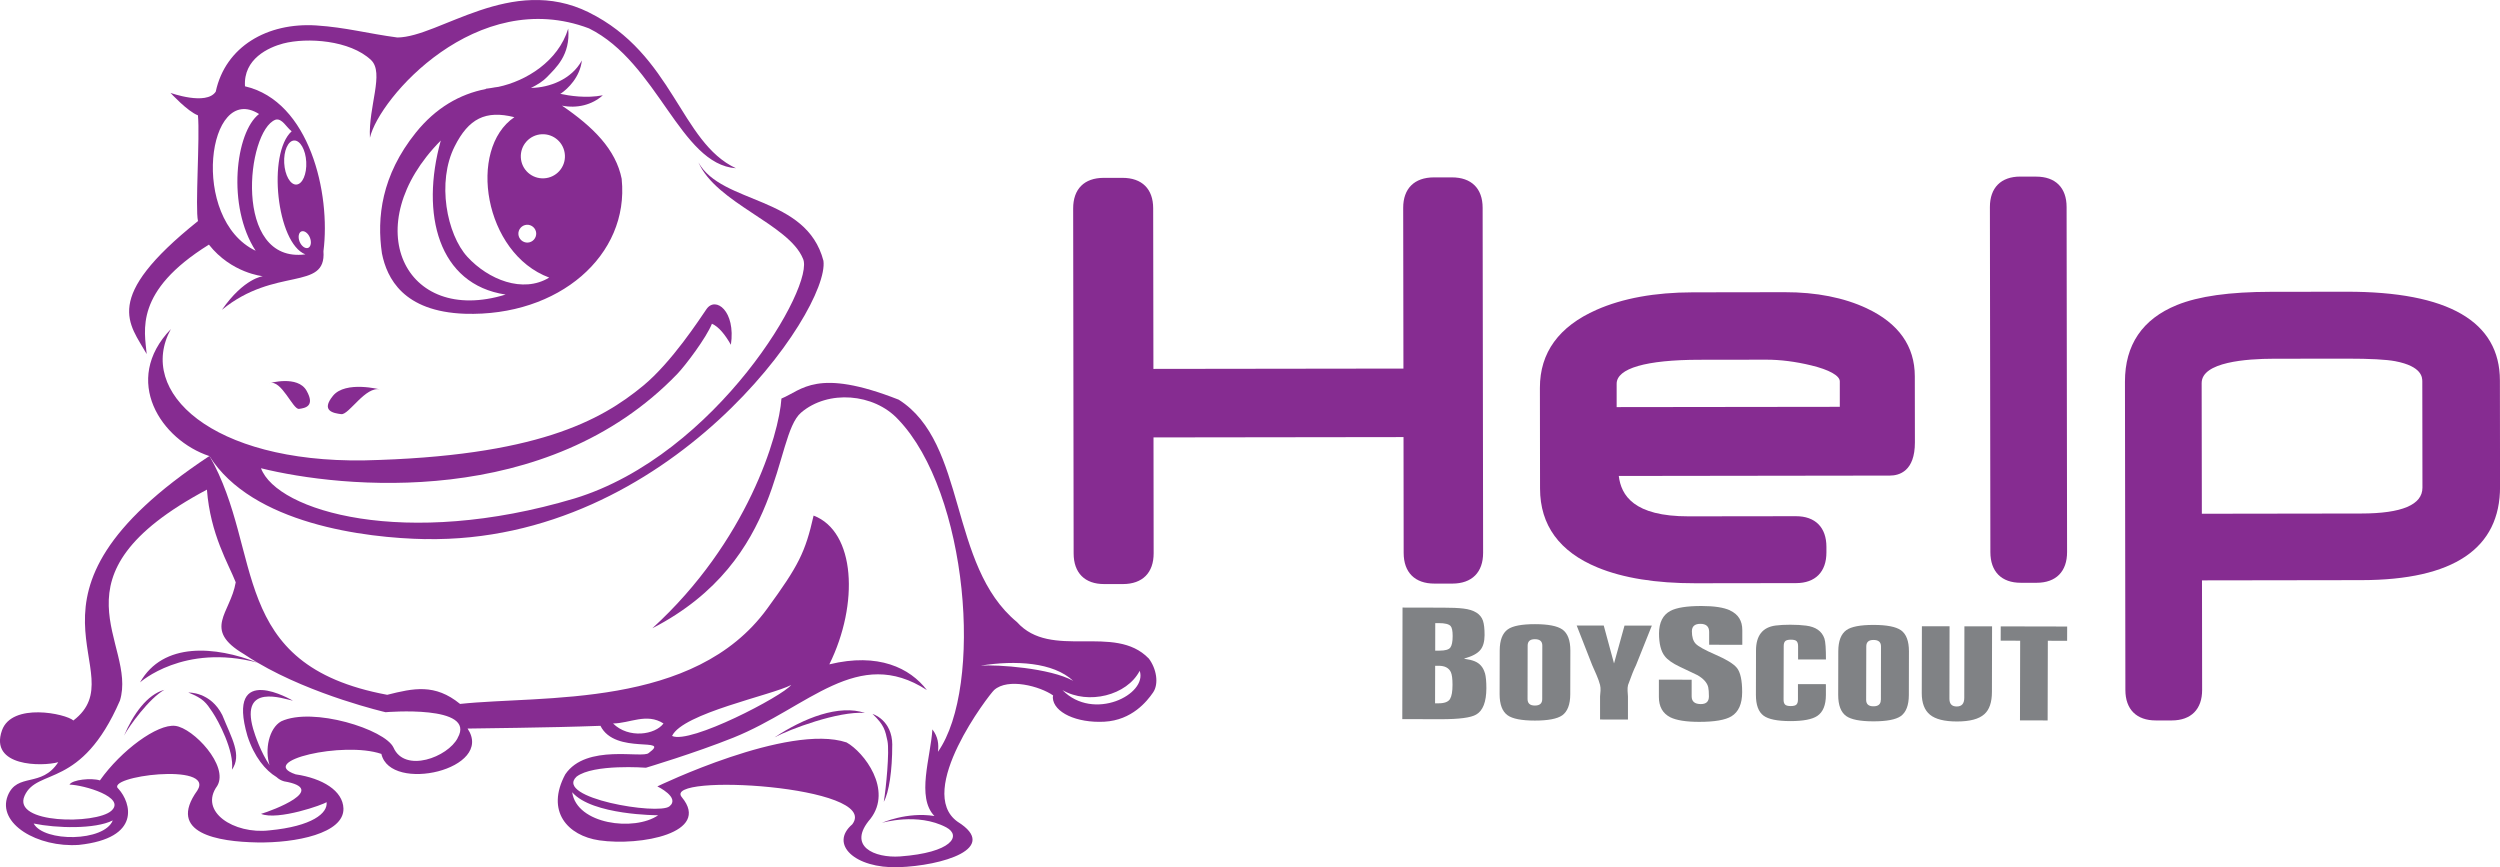 <?xml version="1.0" encoding="UTF-8"?>
<svg id="_Слой_2" data-name="Слой 2" xmlns="http://www.w3.org/2000/svg" viewBox="0 0 528.67 183.43">
  <defs>
    <style>
      .cls-1 {
        fill: #808285;
      }

      .cls-1, .cls-2 {
        stroke-width: 0px;
      }

      .cls-2 {
        fill: #862c91;
      }
    </style>
  </defs>
  <g id="Layer_1" data-name="Layer 1">
    <g>
      <g>
        <path class="cls-1" d="m365.86,129.08c-1.34-.62-3.36-.93-6.05-.93-3.08,0-5.26.34-6.56,1.03-1.61.85-2.41,2.45-2.42,4.77,0,2.14.39,3.74,1.19,4.78.59.78,1.66,1.54,3.21,2.27,1.27.6,2.52,1.19,3.76,1.79,1.26.74,2.01,1.58,2.24,2.52.1.43.15,1.08.15,1.96,0,1.08-.57,1.62-1.71,1.62-1.29,0-1.94-.55-1.94-1.63v-3.52s-6.93-.02-6.93-.02v3.64c-.01,2.06.8,3.5,2.43,4.33,1.29.63,3.32.96,6.09.96,3.26,0,5.53-.39,6.83-1.18,1.5-.92,2.26-2.62,2.26-5.11,0-2.49-.37-4.2-1.11-5.12-.7-.86-2.2-1.79-4.49-2.78-2.3-1-3.71-1.78-4.24-2.35-.53-.57-.79-1.44-.79-2.6,0-1.06.6-1.59,1.79-1.59,1.24,0,1.86.58,1.86,1.72v2.7s7.01.02,7.01.02v-3.09c.01-1.98-.85-3.37-2.58-4.17Z"/>
        <path class="cls-1" d="m314,142.32c-.36-1.23-1.08-2.05-2.17-2.49-.57-.23-1.29-.4-2.17-.52v-.06c1.63-.44,2.76-1.04,3.38-1.8.59-.69.89-1.74.9-3.15,0-1.33-.11-2.34-.34-3.03-.49-1.45-1.87-2.31-4.14-2.58-1.06-.13-2.48-.19-4.26-.19l-8.61-.02-.05,23.59,8.18.02c3.85,0,6.34-.32,7.45-.99,1.42-.81,2.14-2.67,2.15-5.57,0-1.41-.1-2.47-.3-3.19Zm-7.35,5.47c-.37.63-1.2.95-2.51.94h-.67s.02-7.94.02-7.94h.74c1.31,0,2.17.46,2.58,1.35.23.49.35,1.38.35,2.67,0,1.41-.17,2.4-.51,2.97Zm.04-10.84c-.33.43-1.09.64-2.29.64h-.9s.01-5.82.01-5.82h.74c1.31,0,2.14.21,2.51.62.29.33.43,1.03.43,2.11,0,1.2-.17,2.02-.5,2.45Z"/>
        <path class="cls-1" d="m386.13,139.48c0-2.31-.1-3.79-.32-4.44-.54-1.57-1.83-2.48-3.88-2.74-.94-.12-2.06-.19-3.36-.19-1.2,0-2.23.06-3.1.17-2.74.37-4.12,2.12-4.13,5.25l-.02,9.42c0,2.13.54,3.6,1.62,4.39,1.02.76,2.89,1.14,5.62,1.15,2.75,0,4.66-.36,5.75-1.1,1.2-.81,1.8-2.27,1.81-4.41v-2.3s-5.91-.01-5.91-.01v3.28c0,.48-.11.83-.32,1.04-.21.21-.61.32-1.21.32-.6,0-1.01-.11-1.21-.33-.2-.22-.31-.56-.3-1.05l.03-11.3c0-.48.1-.83.31-1.04.21-.21.61-.32,1.21-.32.6,0,1.01.11,1.21.32.2.22.31.56.31,1.05v2.81s5.91.01,5.91.01Z"/>
        <path class="cls-1" d="m330.38,133.11c-1.06-.74-2.99-1.12-5.78-1.12-2.79,0-4.71.36-5.75,1.1-1.13.81-1.7,2.29-1.71,4.46l-.02,9.24c0,2.17.56,3.66,1.69,4.47,1.04.74,2.96,1.12,5.75,1.12,2.79,0,4.72-.36,5.79-1.1,1.13-.81,1.7-2.29,1.71-4.46l.02-9.24c0-2.17-.56-3.66-1.69-4.47Zm-4.25,14.73c0,.91-.52,1.37-1.57,1.36-1.02,0-1.53-.46-1.53-1.37l.02-11.3c0-.91.51-1.37,1.54-1.36,1.05,0,1.57.46,1.56,1.37l-.02,11.3Z"/>
        <path class="cls-1" d="m341.31,140.28l-2.17-8h-5.72s3.28,8.38,3.28,8.38c.07.17.37.86.91,2.07.33.74.57,1.45.75,2.12.09.36.12.77.1,1.21-.07.74-.1,1.14-.1,1.21v4.88s5.9.01,5.9.01v-4.88c.01-.07-.02-.47-.08-1.21-.02-.45.01-.85.1-1.21.7-1.96,1.26-3.35,1.68-4.18l3.35-8.38h-5.78s-2.21,7.98-2.21,7.98Z"/>
        <polygon class="cls-1" points="423.08 135.48 427.2 135.49 427.16 152.34 433.01 152.35 433.05 135.5 437.13 135.51 437.14 132.49 423.09 132.46 423.08 135.48"/>
        <path class="cls-1" d="m415.38,147.57c0,1.22-.53,1.83-1.59,1.83-1.04,0-1.55-.55-1.55-1.63l.03-15.33h-5.85s-.03,14.15-.03,14.15c0,2.08.58,3.6,1.74,4.55,1.16.95,3.06,1.43,5.7,1.43,2.72,0,4.65-.51,5.79-1.54,1.07-.94,1.61-2.52,1.61-4.72l.03-13.86h-5.85s-.03,15.11-.03,15.11Z"/>
        <path class="cls-1" d="m401.98,133.27c-1.06-.74-2.99-1.12-5.78-1.12-2.79,0-4.71.36-5.75,1.1-1.13.81-1.7,2.29-1.71,4.46l-.02,9.24c0,2.17.56,3.66,1.69,4.47,1.04.74,2.96,1.12,5.75,1.12,2.79,0,4.72-.36,5.79-1.1,1.13-.81,1.7-2.29,1.71-4.46l.02-9.24c0-2.17-.56-3.66-1.69-4.47Zm-4.25,14.73c0,.91-.53,1.37-1.57,1.36-1.02,0-1.53-.46-1.53-1.37l.03-11.3c0-.91.51-1.37,1.54-1.36,1.05,0,1.57.46,1.57,1.37l-.02,11.3Z"/>
      </g>
      <g>
        <path class="cls-2" d="m124.51,2.61c-16.41-8.1-31.59,5.24-40.47,5.32-6.27-.83-10.89-2.14-17.15-2.55-10.34-.66-19.22,4.45-21.27,14.01-2,2.99-9.57.25-9.57.25,0,0,3.63,3.94,5.81,4.75.44,4.66-.62,19.64.01,22.36-20.5,16.39-14.47,21.69-10.85,28.12-.43-4.91-2.74-13.26,13.16-23.14,4.77,6.06,11.41,6.68,11.41,6.68,0,0-3.99.39-8.66,7.11,11.23-9.22,22.1-3.89,21.47-12.39,1.57-12.19-2.91-31.71-16.59-34.88-.38-5.81,4.99-8.23,8.07-9.05,5.06-1.32,14.12-.72,18.58,3.49,2.86,2.71-.58,9.82-.23,16.44,1.9-8.38,22.59-32.1,46.32-23.13,14.56,7.2,19.29,28.76,31.08,29.58-11.79-5.5-13.21-24.12-31.13-32.97Zm-58.98,47.62c.39.95.23,1.94-.37,2.19-.6.23-1.4-.35-1.8-1.3-.38-.97-.22-1.94.37-2.18.59-.24,1.41.33,1.8,1.29Zm-.77-16c.14,2.58-.8,4.73-2.09,4.8-1.28.07-2.43-1.97-2.57-4.55-.14-2.56.8-4.7,2.08-4.77,1.29-.07,2.45,1.96,2.58,4.52Zm-6.48-8.92c1.36-.38,2.34,1.69,3.4,2.45-5.19,4.68-3.16,23.69,2.9,26.03-15.42,2.01-12.46-26.2-6.31-28.48Zm-3.5-1.2c-4.99,3.83-6.84,19.52-.72,28.92-14.02-6.72-10.15-35.81.72-28.92Z"/>
        <path class="cls-2" d="m57.02,81.01c2.52-.75,4.91,5.62,6.21,5.46,1.29-.17,3.47-.55,1.59-3.86-1.87-3.29-7.8-1.59-7.8-1.59Z"/>
        <path class="cls-2" d="m90,114c51.62.89,85.53-48.38,84.13-58.85-3.6-13.83-21.47-11.89-26.44-20.81,3.85,8.68,19.07,13.04,22.09,20.31,2.81,5.51-18.17,41.57-48.29,50.76-35.86,10.71-62.89,2.7-66.3-6.39,17.07,4.23,60.46,8.69,88.03-19.94,1.75-1.82,6.16-7.68,7.33-10.62,1.47.64,2.82,2.36,4.01,4.45,1.06-7.15-3.24-10.33-5.16-7.54-1.44,2.09-7.34,11.21-13.39,16.2-8.97,7.4-22.65,14.96-59.04,15.79-32.21.46-48.09-14.52-40.84-27.77-10.47,10.86-2.03,23.51,8.16,26.86,9.01,14.32,32.88,17.33,45.69,17.56Z"/>
        <path class="cls-2" d="m72.15,87.58c1.63.22,5.16-6.06,8.29-5.21,0,0-7.36-1.92-10.02,1.32-2.63,3.22.09,3.68,1.73,3.89Z"/>
        <path class="cls-2" d="m131.48,37.88c-1.23-6.29-6.07-11.06-12.64-15.54,3.16.63,6.35-.14,8.64-2.19-3.54.69-7.17.09-9.01-.31.07-.05.15-.07.21-.11,1.4-.98,3.97-3.4,4.37-6.95-2.19,4.04-6.91,5.74-10.65,5.81-.03,0-.07,0-.11,0,1.4-.68,2.6-1.48,3.33-2.24,1.87-1.95,5.05-4.68,4.54-10.3-2.12,6.95-8.95,11.09-14.77,12.32-.52.05-1.03.16-1.54.24-.37.04-.75.13-1.1.15v.06c-5.56,1.09-10.61,4-14.82,9.23-7.26,9.04-8.28,17.99-7.16,25.55,1.05,5.22,4.5,12.28,17.51,12.75,19.92.63,34.82-12.37,33.19-28.46Zm-20.07,9.65c1.03-.05,1.92.75,1.98,1.78.05,1.04-.75,1.93-1.78,1.99-1.04.05-1.93-.75-1.99-1.79-.05-1.03.75-1.92,1.79-1.98Zm-18.2-17.81c-4.33,15.56-.53,30.44,13.71,32.57-21.45,6.64-31.44-14.66-13.71-32.57Zm5.64,24.61c-4.38-4.77-6.52-15.86-2.69-23.4,2.95-5.85,6.51-7.68,12.61-6.15-9.94,6.75-6.46,28.79,7.37,33.92-5.6,3.41-12.9.4-17.29-4.37Zm16.19-16.62c-2.57.14-4.77-1.83-4.9-4.4-.14-2.6,1.84-4.78,4.41-4.92,2.57-.13,4.77,1.83,4.91,4.43.14,2.57-1.84,4.76-4.42,4.89Z"/>
        <path class="cls-2" d="m44.9,150.55c1.27,1.88,4.68,8.26,4.15,12.22,2.16-3.1-.04-6.6-2.04-11.55-2.52-4.99-7.18-4.77-7.18-4.77,3.26,1.28,3.8,2.24,5.07,4.1Z"/>
        <path class="cls-2" d="m242.91,139.24c-7.21-7.47-20.64.39-27.85-7.69-14.54-11.99-10.5-37.87-25.01-47.03-17.37-6.83-20.42-2.02-24.8-.24-.49,7.67-7.23,30.29-27.3,48.58,28.13-14.48,25.55-40.55,31.45-45.6,5.7-4.89,15.41-4.08,20.51,1.41,14.89,15.48,18.07,56.59,8.44,70.31.19-1.6.04-3.15-1.18-4.74-.36,5.91-3.43,14.34.43,18.32-5.81-.93-11.14,1.46-11.14,1.46,0,0,7.57-2.28,13.66.95,3.23,1.74,1.24,5.33-9.79,6.14-5.36.37-11.32-2.12-6.25-7.97,4.72-6.13-1.35-14.07-5.06-16.14-12.32-4.1-40.01,9.3-40.01,9.3,0,0,4.92,2.35,2.54,4.23-2.37,1.87-24.43-1.77-19.63-6.29,3.56-2.74,14.68-1.89,14.68-1.89,0,0,10.29-3.07,18.51-6.37,15.91-6.41,26.25-19.53,40.9-10.05-3.57-4.67-10.26-7.97-20.63-5.44,6.31-12.78,5.53-28.09-3.33-31.46-1.75,7.76-3.18,10.6-9.81,19.68-15.43,21.22-47.53,18.28-64.95,20.15-5.32-4.34-9.83-3.33-15.41-1.93-33.98-6.33-25.97-30.21-37.58-50.51-45.39,29.98-15.24,45.6-28.78,55.94-1.61-1.44-12.98-3.85-15.1,2.09-2.73,7.7,8.48,7.68,11.9,6.73-3.56,5.49-8.66,2.1-10.68,7.09-2.32,5.92,6.33,11.01,15.05,10.4,13.32-1.43,10.97-8.96,8.4-11.81-3.32-2.69,20.52-5.71,16.64.31-6.53,9.08,4.45,10.83,12.62,10.98,8.17.15,18.43-1.91,18.28-7.18-.12-3.76-4.42-6.37-10.11-7.22-8.3-2.8,10.1-7.06,18.13-4.32,1.9,8.35,23.99,3.26,18.23-5.36,1.8-.05,17.43-.17,28.1-.58,3.11,6.28,15.14,2.13,10.2,5.75-1.25,1.22-13.2-2.05-17.64,4.51-4.18,7.79.47,12.98,7.2,13.96,8.66,1.25,23.71-1.55,17.45-9.12-4.4-5.17,42.25-2.42,36.04,5.73-4.89,4.19.53,9.36,9.74,9.07,9.21-.3,21.6-3.97,12.53-9.62-9.05-6.44,6.7-26.92,7.72-27.84,2.94-2.65,9.72-.8,12.48,1.13-.01.18-.07.33-.06.49.16,3.11,5.04,5.38,10.89,5.07,5.85-.31,9.04-4.33,10.31-6.18,1.26-1.82.74-5.04-.94-7.23ZM7.12,174.15c4.8,1,12.98,1.23,16.73-.66-1.81,4.54-14.55,4.63-16.73.66Zm89.68-18.11c-2.08,4.08-11.2,7.5-13.59,2.04-1.81-3.84-17.07-8.66-23.75-5.54-2.59,1.46-3.52,6.01-2.45,9.28-1.88-2.77-3.08-6.33-3.48-7.7-2.74-9.67,6.33-6.37,8.42-5.94,0,0-14.29-8.51-9.62,7.47,1.44,4.42,3.8,7.27,6.14,8.67.45.42.98.74,1.61.91,9.61,1.64-2.5,6.19-4.88,6.88,3.57,1.46,13.31-1.99,13.86-2.49.31,2.32-3.03,5.12-12.12,5.98-7.48.86-14.97-3.97-11-9.41,2.51-4.22-5.06-12.23-8.87-12.69-3.8-.46-11.45,5.19-15.94,11.53-1.78-.57-5.84-.17-6.44.89,3.06.08,12.1,2.69,8.83,5.56-3.27,2.87-21.01,2.77-18.32-3.2,2.68-5.97,11.97-1.26,20.16-20.12,3.76-12.27-16.19-26.18,18.4-44.62.72,9.49,4.56,15.69,6.09,19.6-1.12,6.59-7.12,9.95,1.75,15.19.93.63,1.89,1.22,2.87,1.8-8.93-3.5-19.97-4.44-24.86,4.18,0,0,9.2-8.3,24.86-4.18,11.81,6.96,27.06,10.48,27.06,10.48,0,0,19.34-1.65,15.25,5.44Zm70.51-11.19c-1.8,2.34-21.42,12.6-25.19,10.78,2.24-4.8,21.11-8.62,25.19-10.78Zm-37.67,8.14c3.55-.02,7.11-2.29,10.67,0-1.74,2.38-7.37,3.27-10.67,0Zm-8.64,14.54c4.19,4.89,18.19,4.87,18.19,4.87-5.07,3.48-17.24,1.93-18.19-4.87Zm86.38-26.77c7.38-1.17,15.34-.73,19.57,3.22-4.89-2.72-16.09-3.47-19.57-3.22Zm17.3,5.18c5.44,3.15,13.63,1.14,16.33-4.09,1.7,4.99-9.75,10.78-16.33,4.09Z"/>
        <path class="cls-2" d="m34.76,145.88c-3.65.98-6.62,5.2-8.53,9.68,1.06-1.99,5.33-7.91,8.53-9.68Z"/>
        <path class="cls-2" d="m188.69,157.56c0-5.34-4.18-6.59-4.18-6.59,2.54,2.42,2.68,3.52,3.16,5.72.45,2.22-.29,9.96-.78,12.87,1.11-1.98,1.8-6.65,1.79-12.01Z"/>
        <path class="cls-2" d="m182.92,150.77c-5.49-1.85-12.92,1.05-19.14,5.17,3.05-1.67,13.55-5.63,19.14-5.17Z"/>
      </g>
      <g>
        <path class="cls-2" d="m496.19,61.69l-15.98.02c-8.74.01-15.24.92-19.85,2.79-7.31,2.97-11.01,8.43-11,16.22l.09,65.19c0,4.1,2.36,6.45,6.46,6.44h3.33c4.1,0,6.45-2.36,6.44-6.46l-.03-23.16,33.74-.05c19.46-.03,29.31-6.68,29.29-19.77l-.03-22.46c-.02-12.48-10.93-18.79-32.45-18.76Zm16.08,41.43c0,3.62-4.34,5.46-12.91,5.47l-33.74.05-.04-27.64c0-4.46,9.53-5.13,15.21-5.14l15.52-.02c4.86,0,8.29.18,10.2.54,5.72,1.09,5.72,3.48,5.73,4.27l.03,22.47Z"/>
        <path class="cls-2" d="m296.83,116.92c0,4.13,2.38,6.5,6.51,6.49h3.8c4.13-.01,6.5-2.38,6.49-6.52l-.1-72.95c0-4.09-2.38-6.44-6.51-6.43h-3.8c-4.13.01-6.5,2.36-6.49,6.46l.05,33.97-52.87.07-.05-33.97c0-4.09-2.38-6.44-6.51-6.43h-3.97c-4.1.01-6.44,2.36-6.44,6.46l.1,72.95c0,4.13,2.36,6.5,6.46,6.49h3.97c4.13-.01,6.5-2.38,6.49-6.52l-.03-24.49,52.87-.07.03,24.49Z"/>
        <path class="cls-2" d="m394.78,65.21c-4.86-2.28-10.7-3.43-17.37-3.42l-19.48.03c-7.95.01-14.77,1.25-20.3,3.69-7.97,3.51-12,9.06-11.99,16.49l.03,21.32c.01,7.75,4.11,13.37,12.18,16.69,5.37,2.22,12.33,3.34,20.67,3.33l21.28-.03c4.09,0,6.44-2.38,6.43-6.51v-1.15c0-4.13-2.36-6.5-6.46-6.49l-22.67.03c-11.64.02-14.28-4.46-14.78-8.54l57.33-.08c1.98,0,5.3-.92,5.29-7.03l-.02-13.96c0-6.37-3.42-11.21-10.15-14.37Zm-5.72,20.82l-47.19.06v-4.93c-.01-3.26,6.21-5.07,17.52-5.08l14.14-.02c2.96,0,6.15.4,9.49,1.21,3.78.91,6.04,2.17,6.04,3.38v5.39Z"/>
        <path class="cls-2" d="m430.56,37.34h-3.33c-4.09,0-6.44,2.36-6.43,6.46l.1,72.95c0,4.13,2.35,6.5,6.45,6.49h3.33c4.1,0,6.45-2.38,6.44-6.51l-.1-72.95c0-4.09-2.36-6.44-6.46-6.43Z"/>
      </g>
    </g>
  </g>
</svg>